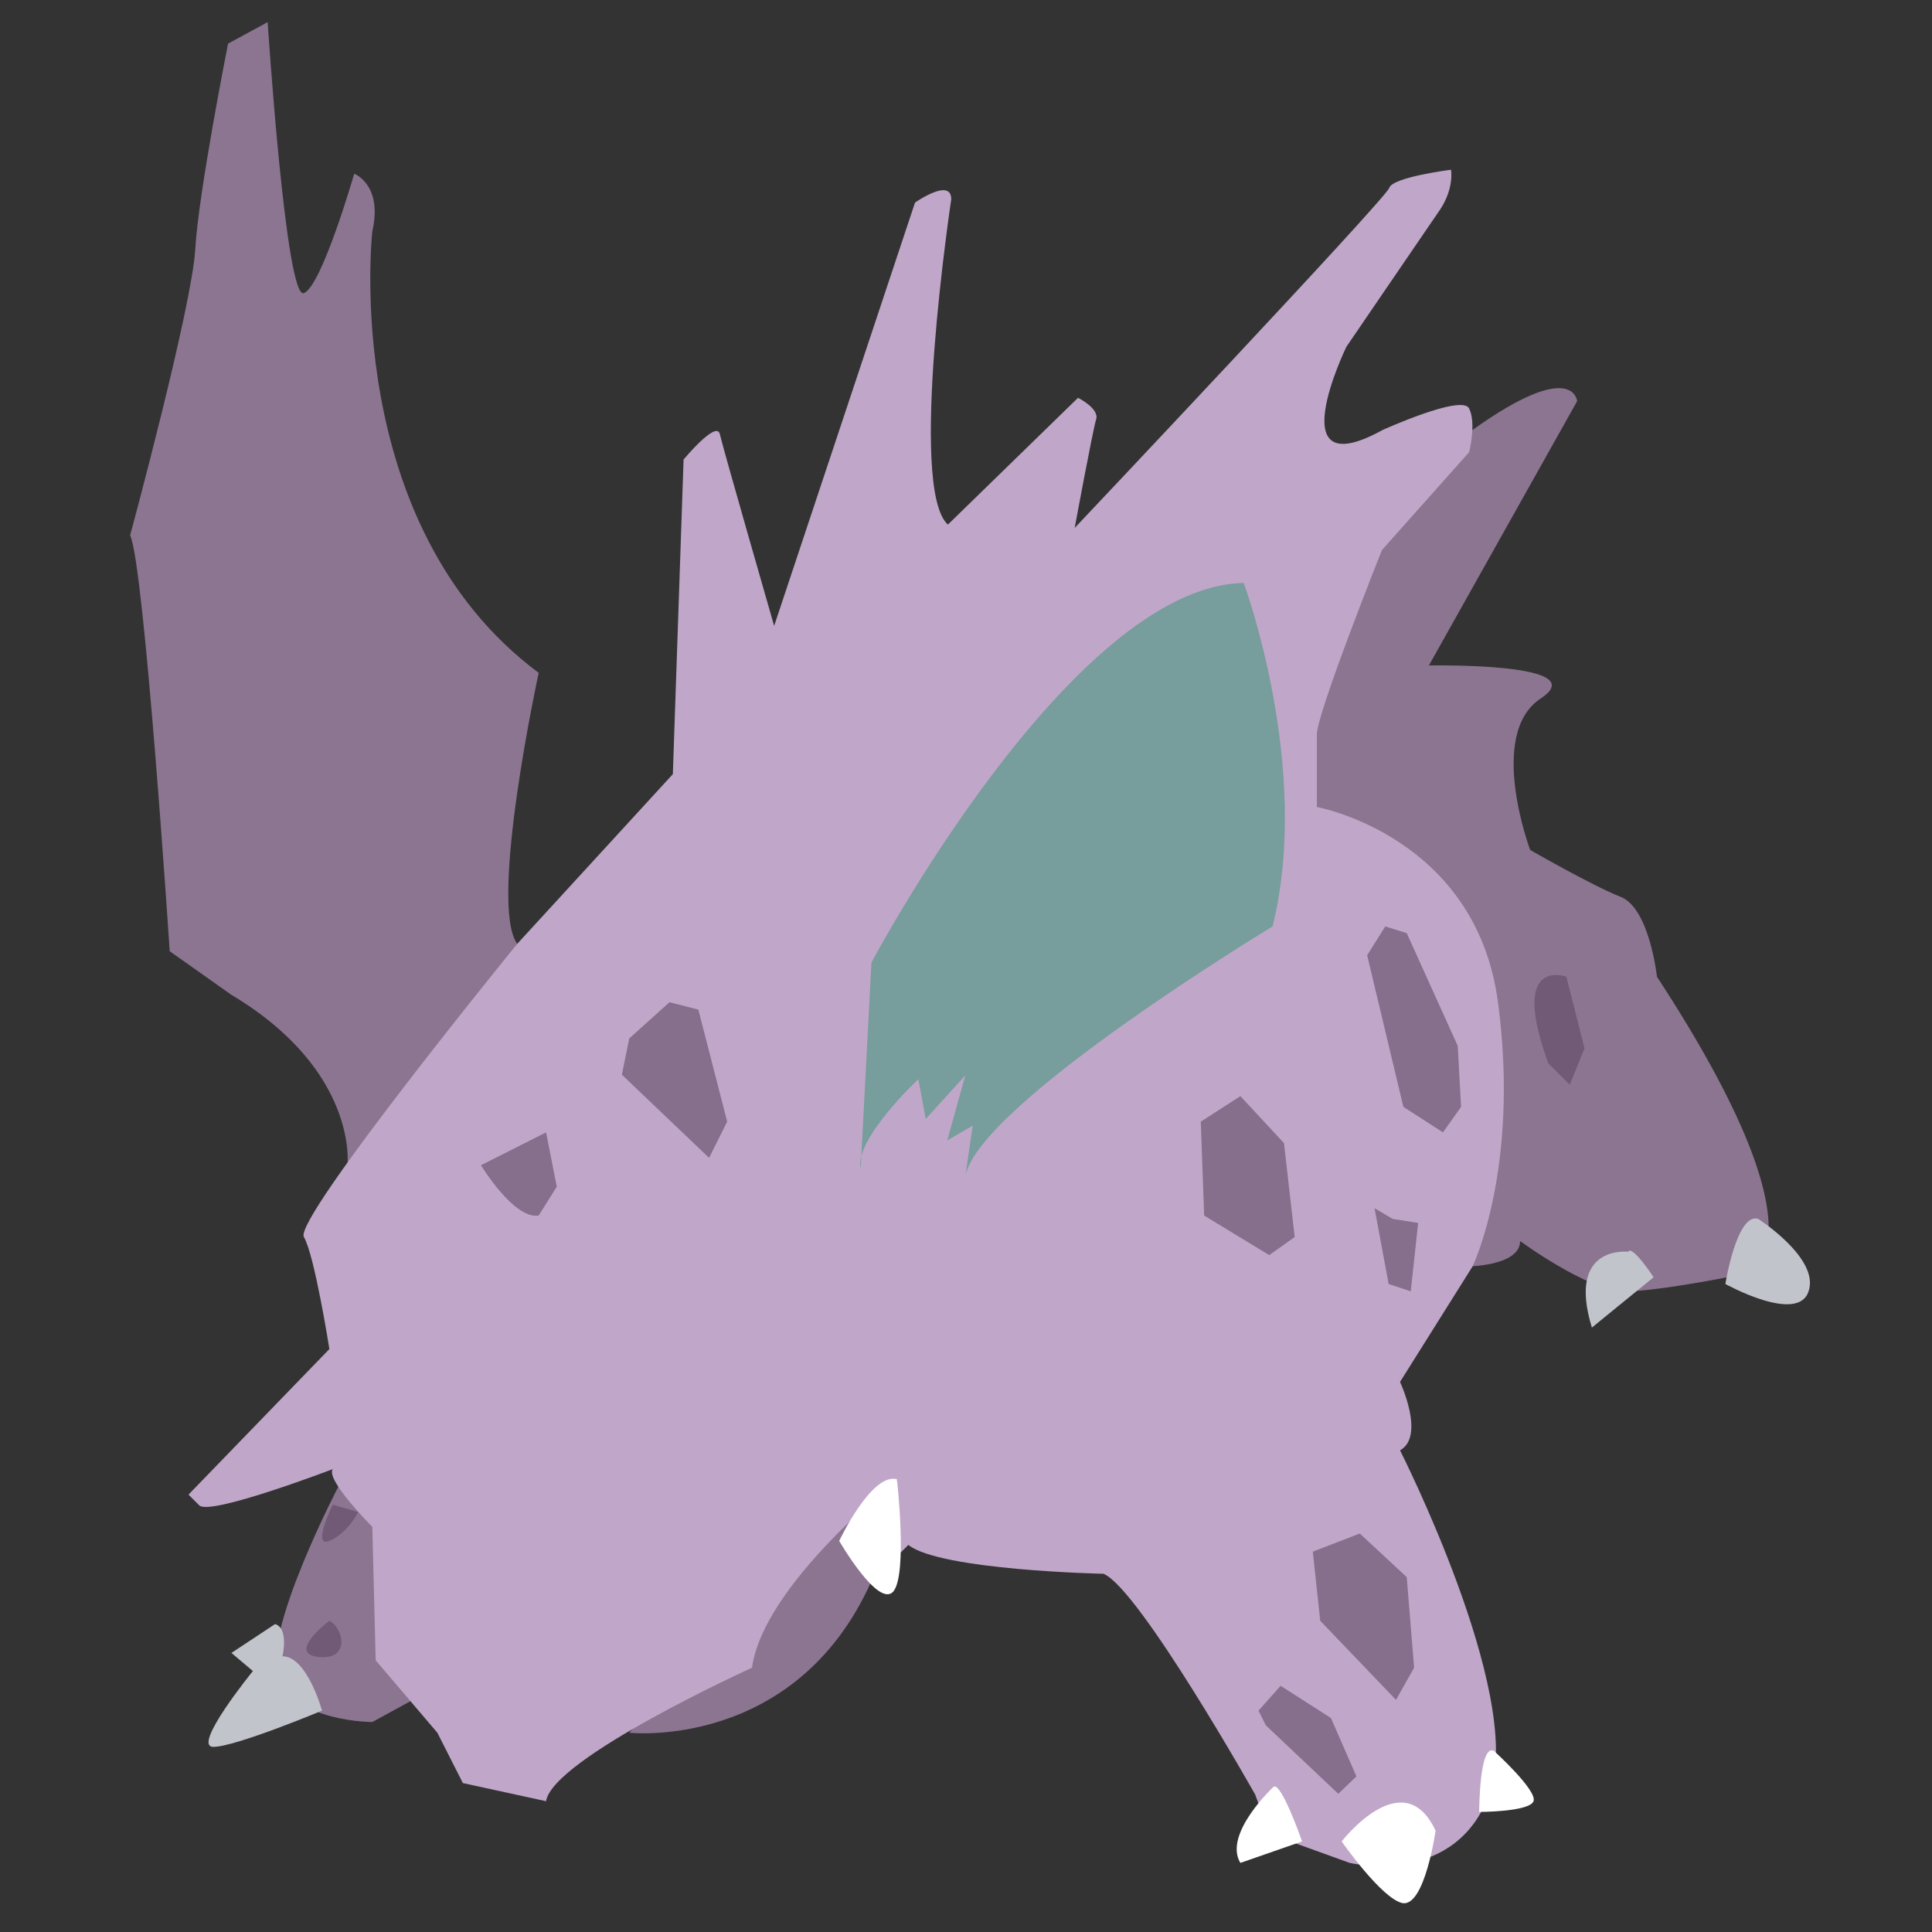 <?xml version="1.0" encoding="utf-8"?>
<!-- Generator: Adobe Illustrator 23.0.4, SVG Export Plug-In . SVG Version: 6.00 Build 0)  -->
<svg version="1.1" id="Layer_1" xmlns="http://www.w3.org/2000/svg" xmlns:xlink="http://www.w3.org/1999/xlink" x="0px" y="0px"
	 viewBox="0 0 288 288" style="enable-background:new 0 0 288 288;" xml:space="preserve">
<rect x="0" y="0" width="288" height="288" fill="#333333" stroke="none"/>
<style type="text/css">
	.st0{fill:#8C7591;}
	.st1{fill:#C2C4CC;}
	.st2{fill:#705A76;}
	.st3{fill:#C0A7C9;}
	.st4{fill:#779D9C;}
	.st5{fill:#FFFFFF;}
	.st6{fill:#856F8C;}
</style>
<path class="st0" d="M51.8,173.6c0,0,1.6-14-17.3-25.3l-9.2-6.5c0,0-3.8-57.7-5.9-62c0,0,9.2-34,9.7-42.6S34,6.5,34,6.5l5.9-3.2
	c0,0,2.7,41.5,5.4,40.4c2.7-1.1,7.5-17.8,7.5-17.8s4.3,1.6,2.7,8.6c0,0-4.9,43.7,24.8,65.8c0,0-7.5,34.5-3.2,40.4
	C77.1,140.8,58.8,176.3,51.8,173.6z"/>
<path class="st0" d="M50.7,221.1c0,0-11.9,22.6-9.2,29.1c2.7,6.5,14,6.5,14,6.5l10.8-5.9l-9.2-28L50.7,221.1z"/>
<path class="st0" d="M93.8,258.3c0,0,24.8,2.7,36.1-22.6c11.3-25.3-8.6-9.7-8.6-9.7L93.8,258.3z"/>
<path class="st0" d="M195.3,120.3c0,0,42.6,16.7,23.2,68.5c0,0,8.1,0,8.1-3.8c0,0,10.2,7.5,15.6,7.5c5.4,0,18.3-2.7,18.3-2.7
	s12.9-3.8-13.5-44.2c0,0-1.1-10.2-5.4-11.9s-13.5-7-13.5-7s-6.5-17.3,1.6-22.6c8.1-5.4-16.7-4.9-16.7-4.9l22.1-39.4
	c0,0-0.5-6.5-15.6,4.3l-16.7,12.9c0,0-11.3,35.6-10.8,37.2S195.3,120.3,195.3,120.3z"/>
<path class="st1" d="M41,242.1l-6.5,4.3l3.2,2.7c0,0-9.2,11.3-5.9,11.3S48,255,48,255s-2.2-8.1-5.9-8.1
	C42.1,247,43.1,242.7,41,242.1z"/>
<path class="st1" d="M262.1,181.7c0,0,9.2,5.9,7.5,10.8c-1.6,4.9-12.4-1.1-12.4-1.1S258.9,180.7,262.1,181.7z"/>
<path class="st1" d="M242.7,186.6c0,0-9.2-1.1-5.4,11.3l9.2-7.5C246.5,190.4,243.3,185.5,242.7,186.6z"/>
<path class="st2" d="M49.6,224.3c0,0-3.2,6.5-0.5,5.4c2.7-1.1,4.3-4.3,4.3-4.3L49.6,224.3z"/>
<path class="st2" d="M49.1,241.6c0,0-6.5,4.9-1.6,5.4C52.3,247.5,51.2,242.7,49.1,241.6z"/>
<path class="st2" d="M233.5,145.6c0,0-8.6-3.2-2.7,12.9l3.2,3.2l2.2-5.4L233.5,145.6z"/>
<path class="st3" d="M49.1,201.1c0,0-2.2-14-3.8-16.7c-1.6-2.7,31.8-43.7,31.8-43.7l23.2-25.3l1.6-46.9c0,0,4.9-5.9,5.4-3.8
	c0.5,2.2,8.1,28.6,8.1,28.6l21-63.1c0,0,5.4-3.8,5.4-0.5c0,0-6.5,43.1-0.5,48.5l19.4-18.9c0,0,3.2,1.6,2.7,3.2
	c-0.5,1.6-3.2,16.2-3.2,16.2s46.4-49.1,46.9-50.7s9.2-2.7,9.2-2.7s0.5,2.7-1.6,5.9c-2.2,3.2-14,20.5-14,20.5s-10.2,21,5.4,12.4
	c0,0,11.9-5.4,12.9-3.2c1.1,2.2,0,6.5,0,6.5L206,82c0,0-9.7,24.3-9.7,27.5c0,3.2,0,10.8,0,10.8s23.7,4.3,27,29.1s-3.8,39.4-3.8,39.4
	L208.7,206c0,0,3.8,8.1,0,10.2c0,0,18.3,36.1,13.5,50.7c-4.9,14.6-21,10.8-21,10.8l-11.9-4.3l-2.2-5.9c0,0-17.3-30.7-22.6-32.9
	c0,0-24.3-0.5-29.1-4.3l-2.2,2.2l0.5-11.9c0,0-19.9,15.6-21.6,28c0,0-29.7,13.5-30.7,19.9L69,265.8l-3.8-7.5l-9.2-10.8l-0.5-19.9
	c0,0-7-7-5.9-8.6c0,0-18.3,7-19.9,5.4s-1.6-1.6-1.6-1.6L49.1,201.1z"/>
<path class="st4" d="M128.3,174.2l1.6-30.7c0,0,29.7-56.1,55.5-56.6c0,0,10.2,27.5,4.3,51.2c0,0-43.7,26.4-45.8,37.2l1.1-7.5
	l-3.8,2.2l2.7-9.7l-5.9,6.5l-1.1-5.9C137,160.7,127.3,169.9,128.3,174.2z"/>
<path class="st5" d="M133.7,220.5c0,0,1.6,14-0.5,16.7c-2.2,2.7-8.1-7.5-8.1-7.5S129.9,219.5,133.7,220.5z"/>
<path class="st5" d="M189.8,266.4c0,0-7.5,7-4.9,11.3l9.2-3.2C194.1,274.5,190.9,265.3,189.8,266.4z"/>
<path class="st5" d="M200,274.5c0,0,9.2-11.9,14-1.6c0,0-1.6,11.3-4.9,10.8C206,283.1,200,274.5,200,274.5z"/>
<path class="st5" d="M222.7,261c0,0,6.5,5.9,5.9,7.5s-8.1,1.6-8.1,1.6S220.5,259.9,222.7,261z"/>
<path class="st6" d="M81.4,168.8l-9.7,4.9c0,0,4.9,8.1,8.6,7.5l2.7-4.3L81.4,168.8z"/>
<polygon class="st6" points="93.8,154.8 99.8,149.4 104.1,150.5 108.4,167.2 105.7,172.6 92.7,160.2 "/>
<polygon class="st6" points="184.9,163.4 179,167.2 179.5,181.2 189.2,187.1 193,184.4 191.4,170.4 "/>
<polygon class="st6" points="206.5,138.1 203.8,142.4 209.2,165 215.1,168.8 217.8,165 217.3,155.9 209.7,139.1 "/>
<polygon class="st6" points="204.9,180.1 207,191.4 210.3,192.5 211.4,182.3 207.6,181.7 "/>
<polygon class="st6" points="195.7,231.3 196.8,241.6 208.1,253.4 210.8,248.6 209.7,235.1 202.7,228.6 "/>
<polygon class="st6" points="190.9,251.3 187.6,255 188.7,257.2 199.5,267.4 202.2,264.8 198.4,256.1 "/>
</svg>
